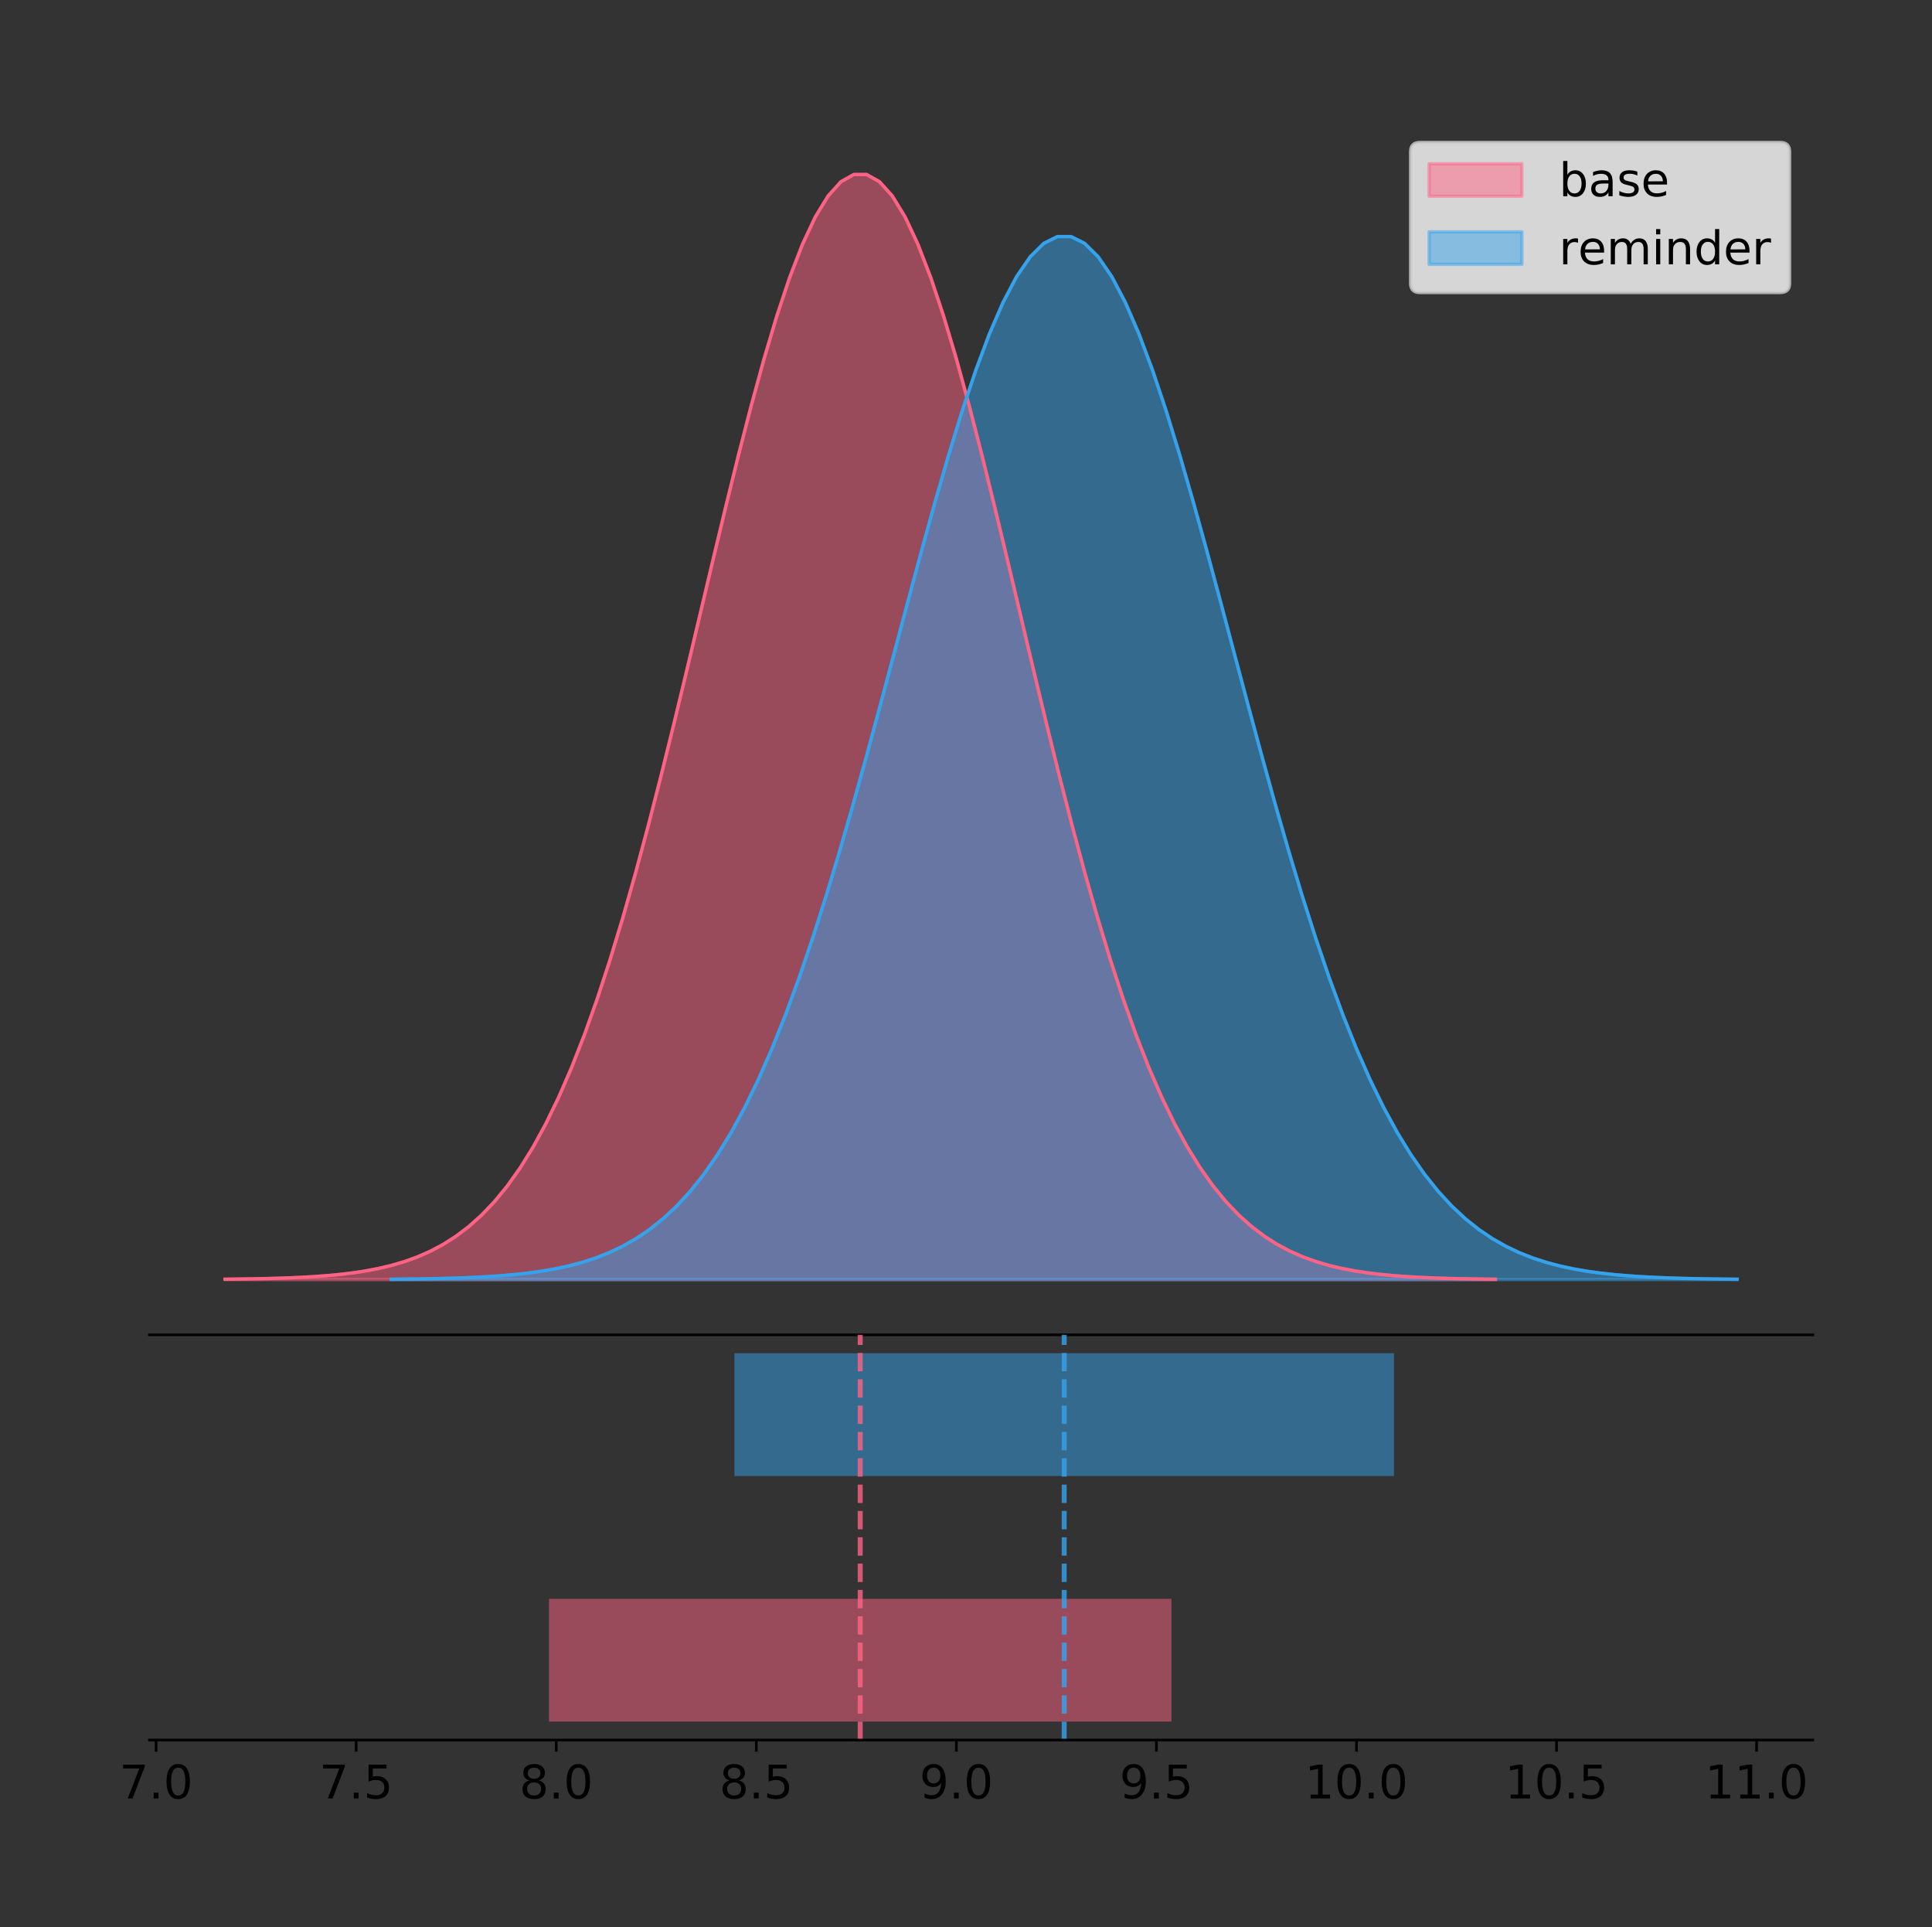 <?xml version="1.0" encoding="utf-8" standalone="no"?>
<!DOCTYPE svg PUBLIC "-//W3C//DTD SVG 1.1//EN"
  "http://www.w3.org/Graphics/SVG/1.1/DTD/svg11.dtd">
<!-- Created with matplotlib (https://matplotlib.org/) -->
<svg height="581.789pt" version="1.1" viewBox="0 0 583.314 581.789" width="583.314pt" xmlns="http://www.w3.org/2000/svg" xmlns:xlink="http://www.w3.org/1999/xlink">
 <rect x="0" y="0" width="583.314" height="581.789" fill="#333333" stroke="none"/>
 <defs>
  <style type="text/css">
*{stroke-linecap:butt;stroke-linejoin:round;}
  </style>
 </defs>
 <g id="figure_1">
  <g id="patch_1">
   <path d="M 0 581.789 
L 583.314 581.789 
L 583.314 0 
L 0 0 
z
" style="fill:none;"/>
  </g>
  <g id="axes_1">
   <g id="patch_2">
    <path d="M 45.114 402.93 
L 547.314 402.93 
L 547.314 36 
L 45.114 36 
z
" style="fill:none;"/>
   </g>
   <g id="PolyCollection_1">
    <defs>
     <path d="M 67.941 -195.538 
L 67.941 -195.65 
L 71.815 -195.692 
L 75.689 -195.749 
L 79.564 -195.825 
L 83.438 -195.925 
L 87.312 -196.058 
L 91.186 -196.23 
L 95.061 -196.455 
L 98.935 -196.744 
L 102.809 -197.115 
L 106.683 -197.585 
L 110.557 -198.179 
L 114.432 -198.923 
L 118.306 -199.848 
L 122.18 -200.99 
L 126.054 -202.39 
L 129.929 -204.093 
L 133.803 -206.151 
L 137.677 -208.617 
L 141.551 -211.552 
L 145.425 -215.017 
L 149.3 -219.078 
L 153.174 -223.801 
L 157.048 -229.25 
L 160.922 -235.488 
L 164.797 -242.572 
L 168.671 -250.552 
L 172.545 -259.468 
L 176.419 -269.344 
L 180.293 -280.192 
L 184.168 -292.002 
L 188.042 -304.744 
L 191.916 -318.365 
L 195.79 -332.786 
L 199.665 -347.901 
L 203.539 -363.58 
L 207.413 -379.667 
L 211.287 -395.98 
L 215.161 -412.318 
L 219.036 -428.462 
L 222.91 -444.18 
L 226.784 -459.23 
L 230.658 -473.372 
L 234.532 -486.366 
L 238.407 -497.987 
L 242.281 -508.025 
L 246.155 -516.294 
L 250.029 -522.64 
L 253.904 -526.94 
L 257.778 -529.111 
L 261.652 -529.111 
L 265.526 -526.94 
L 269.4 -522.64 
L 273.275 -516.294 
L 277.149 -508.025 
L 281.023 -497.987 
L 284.897 -486.366 
L 288.772 -473.372 
L 292.646 -459.23 
L 296.52 -444.18 
L 300.394 -428.462 
L 304.268 -412.318 
L 308.143 -395.98 
L 312.017 -379.667 
L 315.891 -363.58 
L 319.765 -347.901 
L 323.64 -332.786 
L 327.514 -318.365 
L 331.388 -304.744 
L 335.262 -292.002 
L 339.136 -280.192 
L 343.011 -269.344 
L 346.885 -259.468 
L 350.759 -250.552 
L 354.633 -242.572 
L 358.508 -235.488 
L 362.382 -229.25 
L 366.256 -223.801 
L 370.13 -219.078 
L 374.004 -215.017 
L 377.879 -211.552 
L 381.753 -208.617 
L 385.627 -206.151 
L 389.501 -204.093 
L 393.376 -202.39 
L 397.25 -200.99 
L 401.124 -199.848 
L 404.998 -198.923 
L 408.872 -198.179 
L 412.747 -197.585 
L 416.621 -197.115 
L 420.495 -196.744 
L 424.369 -196.455 
L 428.244 -196.23 
L 432.118 -196.058 
L 435.992 -195.925 
L 439.866 -195.825 
L 443.74 -195.749 
L 447.615 -195.692 
L 451.489 -195.65 
L 451.489 -195.538 
L 451.489 -195.538 
L 447.615 -195.538 
L 443.74 -195.538 
L 439.866 -195.538 
L 435.992 -195.538 
L 432.118 -195.538 
L 428.244 -195.538 
L 424.369 -195.538 
L 420.495 -195.538 
L 416.621 -195.538 
L 412.747 -195.538 
L 408.872 -195.538 
L 404.998 -195.538 
L 401.124 -195.538 
L 397.25 -195.538 
L 393.376 -195.538 
L 389.501 -195.538 
L 385.627 -195.538 
L 381.753 -195.538 
L 377.879 -195.538 
L 374.004 -195.538 
L 370.13 -195.538 
L 366.256 -195.538 
L 362.382 -195.538 
L 358.508 -195.538 
L 354.633 -195.538 
L 350.759 -195.538 
L 346.885 -195.538 
L 343.011 -195.538 
L 339.136 -195.538 
L 335.262 -195.538 
L 331.388 -195.538 
L 327.514 -195.538 
L 323.64 -195.538 
L 319.765 -195.538 
L 315.891 -195.538 
L 312.017 -195.538 
L 308.143 -195.538 
L 304.268 -195.538 
L 300.394 -195.538 
L 296.52 -195.538 
L 292.646 -195.538 
L 288.772 -195.538 
L 284.897 -195.538 
L 281.023 -195.538 
L 277.149 -195.538 
L 273.275 -195.538 
L 269.4 -195.538 
L 265.526 -195.538 
L 261.652 -195.538 
L 257.778 -195.538 
L 253.904 -195.538 
L 250.029 -195.538 
L 246.155 -195.538 
L 242.281 -195.538 
L 238.407 -195.538 
L 234.532 -195.538 
L 230.658 -195.538 
L 226.784 -195.538 
L 222.91 -195.538 
L 219.036 -195.538 
L 215.161 -195.538 
L 211.287 -195.538 
L 207.413 -195.538 
L 203.539 -195.538 
L 199.665 -195.538 
L 195.79 -195.538 
L 191.916 -195.538 
L 188.042 -195.538 
L 184.168 -195.538 
L 180.293 -195.538 
L 176.419 -195.538 
L 172.545 -195.538 
L 168.671 -195.538 
L 164.797 -195.538 
L 160.922 -195.538 
L 157.048 -195.538 
L 153.174 -195.538 
L 149.3 -195.538 
L 145.425 -195.538 
L 141.551 -195.538 
L 137.677 -195.538 
L 133.803 -195.538 
L 129.929 -195.538 
L 126.054 -195.538 
L 122.18 -195.538 
L 118.306 -195.538 
L 114.432 -195.538 
L 110.557 -195.538 
L 106.683 -195.538 
L 102.809 -195.538 
L 98.935 -195.538 
L 95.061 -195.538 
L 91.186 -195.538 
L 87.312 -195.538 
L 83.438 -195.538 
L 79.564 -195.538 
L 75.689 -195.538 
L 71.815 -195.538 
L 67.941 -195.538 
z
" id="maafc6c224a" style="stroke:#ff6384;stroke-opacity:0.5;"/>
    </defs>
    <g clip-path="url(#p621c1ee887)">
     <use style="fill:#ff6384;fill-opacity:0.5;stroke:#ff6384;stroke-opacity:0.5;" x="0" xlink:href="#maafc6c224a" y="581.789"/>
    </g>
   </g>
   <g id="PolyCollection_2">
    <defs>
     <path d="M 118.117 -195.538 
L 118.117 -195.644 
L 122.222 -195.684 
L 126.327 -195.737 
L 130.432 -195.809 
L 134.536 -195.904 
L 138.641 -196.028 
L 142.746 -196.192 
L 146.851 -196.403 
L 150.955 -196.677 
L 155.06 -197.026 
L 159.165 -197.47 
L 163.27 -198.031 
L 167.374 -198.733 
L 171.479 -199.606 
L 175.584 -200.684 
L 179.689 -202.005 
L 183.793 -203.613 
L 187.898 -205.555 
L 192.003 -207.883 
L 196.107 -210.652 
L 200.212 -213.923 
L 204.317 -217.756 
L 208.422 -222.213 
L 212.526 -227.357 
L 216.631 -233.244 
L 220.736 -239.931 
L 224.841 -247.463 
L 228.945 -255.878 
L 233.05 -265.199 
L 237.155 -275.438 
L 241.26 -286.585 
L 245.364 -298.612 
L 249.469 -311.468 
L 253.574 -325.078 
L 257.679 -339.345 
L 261.783 -354.143 
L 265.888 -369.327 
L 269.993 -384.724 
L 274.097 -400.144 
L 278.202 -415.382 
L 282.307 -430.217 
L 286.412 -444.422 
L 290.516 -457.769 
L 294.621 -470.034 
L 298.726 -481.002 
L 302.831 -490.476 
L 306.935 -498.281 
L 311.04 -504.27 
L 315.145 -508.329 
L 319.25 -510.378 
L 323.354 -510.378 
L 327.459 -508.329 
L 331.564 -504.27 
L 335.669 -498.281 
L 339.773 -490.476 
L 343.878 -481.002 
L 347.983 -470.034 
L 352.087 -457.769 
L 356.192 -444.422 
L 360.297 -430.217 
L 364.402 -415.382 
L 368.506 -400.144 
L 372.611 -384.724 
L 376.716 -369.327 
L 380.821 -354.143 
L 384.925 -339.345 
L 389.03 -325.078 
L 393.135 -311.468 
L 397.24 -298.612 
L 401.344 -286.585 
L 405.449 -275.438 
L 409.554 -265.199 
L 413.659 -255.878 
L 417.763 -247.463 
L 421.868 -239.931 
L 425.973 -233.244 
L 430.077 -227.357 
L 434.182 -222.213 
L 438.287 -217.756 
L 442.392 -213.923 
L 446.496 -210.652 
L 450.601 -207.883 
L 454.706 -205.555 
L 458.811 -203.613 
L 462.915 -202.005 
L 467.02 -200.684 
L 471.125 -199.606 
L 475.23 -198.733 
L 479.334 -198.031 
L 483.439 -197.47 
L 487.544 -197.026 
L 491.649 -196.677 
L 495.753 -196.403 
L 499.858 -196.192 
L 503.963 -196.028 
L 508.067 -195.904 
L 512.172 -195.809 
L 516.277 -195.737 
L 520.382 -195.684 
L 524.486 -195.644 
L 524.486 -195.538 
L 524.486 -195.538 
L 520.382 -195.538 
L 516.277 -195.538 
L 512.172 -195.538 
L 508.067 -195.538 
L 503.963 -195.538 
L 499.858 -195.538 
L 495.753 -195.538 
L 491.649 -195.538 
L 487.544 -195.538 
L 483.439 -195.538 
L 479.334 -195.538 
L 475.23 -195.538 
L 471.125 -195.538 
L 467.02 -195.538 
L 462.915 -195.538 
L 458.811 -195.538 
L 454.706 -195.538 
L 450.601 -195.538 
L 446.496 -195.538 
L 442.392 -195.538 
L 438.287 -195.538 
L 434.182 -195.538 
L 430.077 -195.538 
L 425.973 -195.538 
L 421.868 -195.538 
L 417.763 -195.538 
L 413.659 -195.538 
L 409.554 -195.538 
L 405.449 -195.538 
L 401.344 -195.538 
L 397.24 -195.538 
L 393.135 -195.538 
L 389.03 -195.538 
L 384.925 -195.538 
L 380.821 -195.538 
L 376.716 -195.538 
L 372.611 -195.538 
L 368.506 -195.538 
L 364.402 -195.538 
L 360.297 -195.538 
L 356.192 -195.538 
L 352.087 -195.538 
L 347.983 -195.538 
L 343.878 -195.538 
L 339.773 -195.538 
L 335.669 -195.538 
L 331.564 -195.538 
L 327.459 -195.538 
L 323.354 -195.538 
L 319.25 -195.538 
L 315.145 -195.538 
L 311.04 -195.538 
L 306.935 -195.538 
L 302.831 -195.538 
L 298.726 -195.538 
L 294.621 -195.538 
L 290.516 -195.538 
L 286.412 -195.538 
L 282.307 -195.538 
L 278.202 -195.538 
L 274.097 -195.538 
L 269.993 -195.538 
L 265.888 -195.538 
L 261.783 -195.538 
L 257.679 -195.538 
L 253.574 -195.538 
L 249.469 -195.538 
L 245.364 -195.538 
L 241.26 -195.538 
L 237.155 -195.538 
L 233.05 -195.538 
L 228.945 -195.538 
L 224.841 -195.538 
L 220.736 -195.538 
L 216.631 -195.538 
L 212.526 -195.538 
L 208.422 -195.538 
L 204.317 -195.538 
L 200.212 -195.538 
L 196.107 -195.538 
L 192.003 -195.538 
L 187.898 -195.538 
L 183.793 -195.538 
L 179.689 -195.538 
L 175.584 -195.538 
L 171.479 -195.538 
L 167.374 -195.538 
L 163.27 -195.538 
L 159.165 -195.538 
L 155.06 -195.538 
L 150.955 -195.538 
L 146.851 -195.538 
L 142.746 -195.538 
L 138.641 -195.538 
L 134.536 -195.538 
L 130.432 -195.538 
L 126.327 -195.538 
L 122.222 -195.538 
L 118.117 -195.538 
z
" id="m7cb33942b4" style="stroke:#36a2eb;stroke-opacity:0.5;"/>
    </defs>
    <g clip-path="url(#p621c1ee887)">
     <use style="fill:#36a2eb;fill-opacity:0.5;stroke:#36a2eb;stroke-opacity:0.5;" x="0" xlink:href="#m7cb33942b4" y="581.789"/>
    </g>
   </g>
   <g id="line2d_1">
    <path clip-path="url(#p621c1ee887)" d="M 67.941 386.139 
L 71.815 386.097 
L 75.689 386.04 
L 79.564 385.965 
L 83.438 385.864 
L 87.312 385.732 
L 91.186 385.559 
L 95.061 385.334 
L 98.935 385.045 
L 102.809 384.675 
L 106.683 384.204 
L 110.557 383.61 
L 114.432 382.867 
L 118.306 381.941 
L 122.18 380.799 
L 126.054 379.399 
L 129.929 377.696 
L 133.803 375.639 
L 137.677 373.172 
L 141.551 370.238 
L 145.425 366.772 
L 149.3 362.711 
L 153.174 357.989 
L 157.048 352.539 
L 160.922 346.301 
L 164.797 339.217 
L 168.671 331.237 
L 172.545 322.322 
L 176.419 312.445 
L 180.293 301.597 
L 184.168 289.787 
L 188.042 277.045 
L 191.916 263.424 
L 195.79 249.004 
L 199.665 233.888 
L 203.539 218.209 
L 207.413 202.123 
L 211.287 185.809 
L 215.161 169.471 
L 219.036 153.327 
L 222.91 137.61 
L 226.784 122.559 
L 230.658 108.418 
L 234.532 95.423 
L 238.407 83.803 
L 242.281 73.765 
L 246.155 65.495 
L 250.029 59.15 
L 253.904 54.85 
L 257.778 52.679 
L 261.652 52.679 
L 265.526 54.85 
L 269.4 59.15 
L 273.275 65.495 
L 277.149 73.765 
L 281.023 83.803 
L 284.897 95.423 
L 288.772 108.418 
L 292.646 122.559 
L 296.52 137.61 
L 300.394 153.327 
L 304.268 169.471 
L 308.143 185.809 
L 312.017 202.123 
L 315.891 218.209 
L 319.765 233.888 
L 323.64 249.004 
L 327.514 263.424 
L 331.388 277.045 
L 335.262 289.787 
L 339.136 301.597 
L 343.011 312.445 
L 346.885 322.322 
L 350.759 331.237 
L 354.633 339.217 
L 358.508 346.301 
L 362.382 352.539 
L 366.256 357.989 
L 370.13 362.711 
L 374.004 366.772 
L 377.879 370.238 
L 381.753 373.172 
L 385.627 375.639 
L 389.501 377.696 
L 393.376 379.399 
L 397.25 380.799 
L 401.124 381.941 
L 404.998 382.867 
L 408.872 383.61 
L 412.747 384.204 
L 416.621 384.675 
L 420.495 385.045 
L 424.369 385.334 
L 428.244 385.559 
L 432.118 385.732 
L 435.992 385.864 
L 439.866 385.965 
L 443.74 386.04 
L 447.615 386.097 
L 451.489 386.139 
" style="fill:none;stroke:#ff6384;stroke-linecap:square;"/>
   </g>
   <g id="line2d_2">
    <path clip-path="url(#p621c1ee887)" d="M 118.117 386.146 
L 122.222 386.106 
L 126.327 386.052 
L 130.432 385.981 
L 134.536 385.886 
L 138.641 385.761 
L 142.746 385.598 
L 146.851 385.386 
L 150.955 385.113 
L 155.06 384.763 
L 159.165 384.319 
L 163.27 383.759 
L 167.374 383.057 
L 171.479 382.183 
L 175.584 381.105 
L 179.689 379.784 
L 183.793 378.176 
L 187.898 376.235 
L 192.003 373.907 
L 196.107 371.137 
L 200.212 367.866 
L 204.317 364.033 
L 208.422 359.576 
L 212.526 354.433 
L 216.631 348.545 
L 220.736 341.858 
L 224.841 334.326 
L 228.945 325.912 
L 233.05 316.59 
L 237.155 306.351 
L 241.26 295.205 
L 245.364 283.178 
L 249.469 270.322 
L 253.574 256.711 
L 257.679 242.445 
L 261.783 227.646 
L 265.888 212.463 
L 269.993 197.066 
L 274.097 181.645 
L 278.202 166.408 
L 282.307 151.573 
L 286.412 137.368 
L 290.516 124.02 
L 294.621 111.756 
L 298.726 100.788 
L 302.831 91.314 
L 306.935 83.508 
L 311.04 77.519 
L 315.145 73.461 
L 319.25 71.412 
L 323.354 71.412 
L 327.459 73.461 
L 331.564 77.519 
L 335.669 83.508 
L 339.773 91.314 
L 343.878 100.788 
L 347.983 111.756 
L 352.087 124.02 
L 356.192 137.368 
L 360.297 151.573 
L 364.402 166.408 
L 368.506 181.645 
L 372.611 197.066 
L 376.716 212.463 
L 380.821 227.646 
L 384.925 242.445 
L 389.03 256.711 
L 393.135 270.322 
L 397.24 283.178 
L 401.344 295.205 
L 405.449 306.351 
L 409.554 316.59 
L 413.659 325.912 
L 417.763 334.326 
L 421.868 341.858 
L 425.973 348.545 
L 430.077 354.433 
L 434.182 359.576 
L 438.287 364.033 
L 442.392 367.866 
L 446.496 371.137 
L 450.601 373.907 
L 454.706 376.235 
L 458.811 378.176 
L 462.915 379.784 
L 467.02 381.105 
L 471.125 382.183 
L 475.23 383.057 
L 479.334 383.759 
L 483.439 384.319 
L 487.544 384.763 
L 491.649 385.113 
L 495.753 385.386 
L 499.858 385.598 
L 503.963 385.761 
L 508.067 385.886 
L 512.172 385.981 
L 516.277 386.052 
L 520.382 386.106 
L 524.486 386.146 
" style="fill:none;stroke:#36a2eb;stroke-linecap:square;"/>
   </g>
   <g id="patch_3">
    <path d="M 45.114 402.93 
L 547.314 402.93 
" style="fill:none;stroke:#000000;stroke-linecap:square;stroke-linejoin:miter;stroke-width:0.8;"/>
   </g>
   <g id="legend_1">
    <g id="patch_4">
     <path d="M 428.692 88.299 
L 537.514 88.299 
Q 540.314 88.299 540.314 85.499 
L 540.314 45.8 
Q 540.314 43 537.514 43 
L 428.692 43 
Q 425.892 43 425.892 45.8 
L 425.892 85.499 
Q 425.892 88.299 428.692 88.299 
z
" style="fill:#ffffff;opacity:0.8;stroke:#cccccc;stroke-linejoin:miter;"/>
    </g>
    <g id="patch_5">
     <path d="M 431.492 59.238 
L 459.492 59.238 
L 459.492 49.438 
L 431.492 49.438 
z
" style="fill:#ff6384;opacity:0.5;stroke:#ff6384;stroke-linejoin:miter;"/>
    </g>
    <g id="text_1">
     <!-- base -->
     <defs>
      <path d="M 48.688 27.297 
Q 48.688 37.203 44.609 42.844 
Q 40.531 48.484 33.406 48.484 
Q 26.266 48.484 22.188 42.844 
Q 18.109 37.203 18.109 27.297 
Q 18.109 17.391 22.188 11.75 
Q 26.266 6.109 33.406 6.109 
Q 40.531 6.109 44.609 11.75 
Q 48.688 17.391 48.688 27.297 
z
M 18.109 46.391 
Q 20.953 51.266 25.266 53.625 
Q 29.594 56 35.594 56 
Q 45.562 56 51.781 48.094 
Q 58.016 40.188 58.016 27.297 
Q 58.016 14.406 51.781 6.484 
Q 45.562 -1.422 35.594 -1.422 
Q 29.594 -1.422 25.266 0.953 
Q 20.953 3.328 18.109 8.203 
L 18.109 0 
L 9.078 0 
L 9.078 75.984 
L 18.109 75.984 
z
" id="DejaVuSans-98"/>
      <path d="M 34.281 27.484 
Q 23.391 27.484 19.188 25 
Q 14.984 22.516 14.984 16.5 
Q 14.984 11.719 18.141 8.906 
Q 21.297 6.109 26.703 6.109 
Q 34.188 6.109 38.703 11.406 
Q 43.219 16.703 43.219 25.484 
L 43.219 27.484 
z
M 52.203 31.203 
L 52.203 0 
L 43.219 0 
L 43.219 8.297 
Q 40.141 3.328 35.547 0.953 
Q 30.953 -1.422 24.312 -1.422 
Q 15.922 -1.422 10.953 3.297 
Q 6 8.016 6 15.922 
Q 6 25.141 12.172 29.828 
Q 18.359 34.516 30.609 34.516 
L 43.219 34.516 
L 43.219 35.406 
Q 43.219 41.609 39.141 45 
Q 35.062 48.391 27.688 48.391 
Q 23 48.391 18.547 47.266 
Q 14.109 46.141 10.016 43.891 
L 10.016 52.203 
Q 14.938 54.109 19.578 55.047 
Q 24.219 56 28.609 56 
Q 40.484 56 46.344 49.844 
Q 52.203 43.703 52.203 31.203 
z
" id="DejaVuSans-97"/>
      <path d="M 44.281 53.078 
L 44.281 44.578 
Q 40.484 46.531 36.375 47.5 
Q 32.281 48.484 27.875 48.484 
Q 21.188 48.484 17.844 46.438 
Q 14.5 44.391 14.5 40.281 
Q 14.5 37.156 16.891 35.375 
Q 19.281 33.594 26.516 31.984 
L 29.594 31.297 
Q 39.156 29.25 43.188 25.516 
Q 47.219 21.781 47.219 15.094 
Q 47.219 7.469 41.188 3.016 
Q 35.156 -1.422 24.609 -1.422 
Q 20.219 -1.422 15.453 -0.562 
Q 10.688 0.297 5.422 2 
L 5.422 11.281 
Q 10.406 8.688 15.234 7.391 
Q 20.062 6.109 24.812 6.109 
Q 31.156 6.109 34.562 8.281 
Q 37.984 10.453 37.984 14.406 
Q 37.984 18.062 35.516 20.016 
Q 33.062 21.969 24.703 23.781 
L 21.578 24.516 
Q 13.234 26.266 9.516 29.906 
Q 5.812 33.547 5.812 39.891 
Q 5.812 47.609 11.281 51.797 
Q 16.75 56 26.812 56 
Q 31.781 56 36.172 55.266 
Q 40.578 54.547 44.281 53.078 
z
" id="DejaVuSans-115"/>
      <path d="M 56.203 29.594 
L 56.203 25.203 
L 14.891 25.203 
Q 15.484 15.922 20.484 11.062 
Q 25.484 6.203 34.422 6.203 
Q 39.594 6.203 44.453 7.469 
Q 49.312 8.734 54.109 11.281 
L 54.109 2.781 
Q 49.266 0.734 44.188 -0.344 
Q 39.109 -1.422 33.891 -1.422 
Q 20.797 -1.422 13.156 6.188 
Q 5.516 13.812 5.516 26.812 
Q 5.516 40.234 12.766 48.109 
Q 20.016 56 32.328 56 
Q 43.359 56 49.781 48.891 
Q 56.203 41.797 56.203 29.594 
z
M 47.219 32.234 
Q 47.125 39.594 43.094 43.984 
Q 39.062 48.391 32.422 48.391 
Q 24.906 48.391 20.391 44.141 
Q 15.875 39.891 15.188 32.172 
z
" id="DejaVuSans-101"/>
     </defs>
     <g transform="translate(470.692 59.238)scale(0.14 -0.14)">
      <use xlink:href="#DejaVuSans-98"/>
      <use x="63.477" xlink:href="#DejaVuSans-97"/>
      <use x="124.756" xlink:href="#DejaVuSans-115"/>
      <use x="176.855" xlink:href="#DejaVuSans-101"/>
     </g>
    </g>
    <g id="patch_6">
     <path d="M 431.492 79.787 
L 459.492 79.787 
L 459.492 69.987 
L 431.492 69.987 
z
" style="fill:#36a2eb;opacity:0.5;stroke:#36a2eb;stroke-linejoin:miter;"/>
    </g>
    <g id="text_2">
     <!-- reminder -->
     <defs>
      <path d="M 41.109 46.297 
Q 39.594 47.172 37.812 47.578 
Q 36.031 48 33.891 48 
Q 26.266 48 22.188 43.047 
Q 18.109 38.094 18.109 28.812 
L 18.109 0 
L 9.078 0 
L 9.078 54.688 
L 18.109 54.688 
L 18.109 46.188 
Q 20.953 51.172 25.484 53.578 
Q 30.031 56 36.531 56 
Q 37.453 56 38.578 55.875 
Q 39.703 55.766 41.062 55.516 
z
" id="DejaVuSans-114"/>
      <path d="M 52 44.188 
Q 55.375 50.25 60.062 53.125 
Q 64.75 56 71.094 56 
Q 79.641 56 84.281 50.016 
Q 88.922 44.047 88.922 33.016 
L 88.922 0 
L 79.891 0 
L 79.891 32.719 
Q 79.891 40.578 77.094 44.375 
Q 74.312 48.188 68.609 48.188 
Q 61.625 48.188 57.562 43.547 
Q 53.516 38.922 53.516 30.906 
L 53.516 0 
L 44.484 0 
L 44.484 32.719 
Q 44.484 40.625 41.703 44.406 
Q 38.922 48.188 33.109 48.188 
Q 26.219 48.188 22.156 43.531 
Q 18.109 38.875 18.109 30.906 
L 18.109 0 
L 9.078 0 
L 9.078 54.688 
L 18.109 54.688 
L 18.109 46.188 
Q 21.188 51.219 25.484 53.609 
Q 29.781 56 35.688 56 
Q 41.656 56 45.828 52.969 
Q 50 49.953 52 44.188 
z
" id="DejaVuSans-109"/>
      <path d="M 9.422 54.688 
L 18.406 54.688 
L 18.406 0 
L 9.422 0 
z
M 9.422 75.984 
L 18.406 75.984 
L 18.406 64.594 
L 9.422 64.594 
z
" id="DejaVuSans-105"/>
      <path d="M 54.891 33.016 
L 54.891 0 
L 45.906 0 
L 45.906 32.719 
Q 45.906 40.484 42.875 44.328 
Q 39.844 48.188 33.797 48.188 
Q 26.516 48.188 22.312 43.547 
Q 18.109 38.922 18.109 30.906 
L 18.109 0 
L 9.078 0 
L 9.078 54.688 
L 18.109 54.688 
L 18.109 46.188 
Q 21.344 51.125 25.703 53.562 
Q 30.078 56 35.797 56 
Q 45.219 56 50.047 50.172 
Q 54.891 44.344 54.891 33.016 
z
" id="DejaVuSans-110"/>
      <path d="M 45.406 46.391 
L 45.406 75.984 
L 54.391 75.984 
L 54.391 0 
L 45.406 0 
L 45.406 8.203 
Q 42.578 3.328 38.25 0.953 
Q 33.938 -1.422 27.875 -1.422 
Q 17.969 -1.422 11.734 6.484 
Q 5.516 14.406 5.516 27.297 
Q 5.516 40.188 11.734 48.094 
Q 17.969 56 27.875 56 
Q 33.938 56 38.25 53.625 
Q 42.578 51.266 45.406 46.391 
z
M 14.797 27.297 
Q 14.797 17.391 18.875 11.75 
Q 22.953 6.109 30.078 6.109 
Q 37.203 6.109 41.297 11.75 
Q 45.406 17.391 45.406 27.297 
Q 45.406 37.203 41.297 42.844 
Q 37.203 48.484 30.078 48.484 
Q 22.953 48.484 18.875 42.844 
Q 14.797 37.203 14.797 27.297 
z
" id="DejaVuSans-100"/>
     </defs>
     <g transform="translate(470.692 79.787)scale(0.14 -0.14)">
      <use xlink:href="#DejaVuSans-114"/>
      <use x="41.082" xlink:href="#DejaVuSans-101"/>
      <use x="102.605" xlink:href="#DejaVuSans-109"/>
      <use x="200.018" xlink:href="#DejaVuSans-105"/>
      <use x="227.801" xlink:href="#DejaVuSans-110"/>
      <use x="291.18" xlink:href="#DejaVuSans-100"/>
      <use x="354.656" xlink:href="#DejaVuSans-101"/>
      <use x="416.18" xlink:href="#DejaVuSans-114"/>
     </g>
    </g>
   </g>
  </g>
  <g id="axes_2">
   <g id="patch_7">
    <path d="M 45.114 525.24 
L 547.314 525.24 
L 547.314 402.93 
L 45.114 402.93 
z
" style="fill:none;"/>
   </g>
   <g id="patch_8">
    <path clip-path="url(#p0c56e719f3)" d="M 165.746 519.68 
L 353.684 519.68 
L 353.684 482.617 
L 165.746 482.617 
z
" style="fill:#ff6384;opacity:0.5;"/>
   </g>
   <g id="patch_9">
    <path clip-path="url(#p0c56e719f3)" d="M 221.742 445.553 
L 420.862 445.553 
L 420.862 408.49 
L 221.742 408.49 
z
" style="fill:#36a2eb;opacity:0.5;"/>
   </g>
   <g id="matplotlib.axis_1">
    <g id="xtick_1">
     <g id="line2d_3">
      <defs>
       <path d="M 0 0 
L 0 3.5 
" id="md4ff19151a" style="stroke:#000000;stroke-width:0.8;"/>
      </defs>
      <g>
       <use style="stroke:#000000;stroke-width:0.8;" x="47.132" xlink:href="#md4ff19151a" y="525.24"/>
      </g>
     </g>
     <g id="text_3">
      <!-- 7.0 -->
      <defs>
       <path d="M 8.203 72.906 
L 55.078 72.906 
L 55.078 68.703 
L 28.609 0 
L 18.312 0 
L 43.219 64.594 
L 8.203 64.594 
z
" id="DejaVuSans-55"/>
       <path d="M 10.688 12.406 
L 21 12.406 
L 21 0 
L 10.688 0 
z
" id="DejaVuSans-46"/>
       <path d="M 31.781 66.406 
Q 24.172 66.406 20.328 58.906 
Q 16.5 51.422 16.5 36.375 
Q 16.5 21.391 20.328 13.891 
Q 24.172 6.391 31.781 6.391 
Q 39.453 6.391 43.281 13.891 
Q 47.125 21.391 47.125 36.375 
Q 47.125 51.422 43.281 58.906 
Q 39.453 66.406 31.781 66.406 
z
M 31.781 74.219 
Q 44.047 74.219 50.516 64.516 
Q 56.984 54.828 56.984 36.375 
Q 56.984 17.969 50.516 8.266 
Q 44.047 -1.422 31.781 -1.422 
Q 19.531 -1.422 13.062 8.266 
Q 6.594 17.969 6.594 36.375 
Q 6.594 54.828 13.062 64.516 
Q 19.531 74.219 31.781 74.219 
z
" id="DejaVuSans-48"/>
      </defs>
      <g transform="translate(36 542.878)scale(0.14 -0.14)">
       <use xlink:href="#DejaVuSans-55"/>
       <use x="63.623" xlink:href="#DejaVuSans-46"/>
       <use x="95.41" xlink:href="#DejaVuSans-48"/>
      </g>
     </g>
    </g>
    <g id="xtick_2">
     <g id="line2d_4">
      <g>
       <use style="stroke:#000000;stroke-width:0.8;" x="107.535" xlink:href="#md4ff19151a" y="525.24"/>
      </g>
     </g>
     <g id="text_4">
      <!-- 7.5 -->
      <defs>
       <path d="M 10.797 72.906 
L 49.516 72.906 
L 49.516 64.594 
L 19.828 64.594 
L 19.828 46.734 
Q 21.969 47.469 24.109 47.828 
Q 26.266 48.188 28.422 48.188 
Q 40.625 48.188 47.75 41.5 
Q 54.891 34.812 54.891 23.391 
Q 54.891 11.625 47.562 5.094 
Q 40.234 -1.422 26.906 -1.422 
Q 22.312 -1.422 17.547 -0.641 
Q 12.797 0.141 7.719 1.703 
L 7.719 11.625 
Q 12.109 9.234 16.797 8.062 
Q 21.484 6.891 26.703 6.891 
Q 35.156 6.891 40.078 11.328 
Q 45.016 15.766 45.016 23.391 
Q 45.016 31 40.078 35.438 
Q 35.156 39.891 26.703 39.891 
Q 22.75 39.891 18.812 39.016 
Q 14.891 38.141 10.797 36.281 
z
" id="DejaVuSans-53"/>
      </defs>
      <g transform="translate(96.403 542.878)scale(0.14 -0.14)">
       <use xlink:href="#DejaVuSans-55"/>
       <use x="63.623" xlink:href="#DejaVuSans-46"/>
       <use x="95.41" xlink:href="#DejaVuSans-53"/>
      </g>
     </g>
    </g>
    <g id="xtick_3">
     <g id="line2d_5">
      <g>
       <use style="stroke:#000000;stroke-width:0.8;" x="167.938" xlink:href="#md4ff19151a" y="525.24"/>
      </g>
     </g>
     <g id="text_5">
      <!-- 8.0 -->
      <defs>
       <path d="M 31.781 34.625 
Q 24.75 34.625 20.719 30.859 
Q 16.703 27.094 16.703 20.516 
Q 16.703 13.922 20.719 10.156 
Q 24.75 6.391 31.781 6.391 
Q 38.812 6.391 42.859 10.172 
Q 46.922 13.969 46.922 20.516 
Q 46.922 27.094 42.891 30.859 
Q 38.875 34.625 31.781 34.625 
z
M 21.922 38.812 
Q 15.578 40.375 12.031 44.719 
Q 8.5 49.078 8.5 55.328 
Q 8.5 64.062 14.719 69.141 
Q 20.953 74.219 31.781 74.219 
Q 42.672 74.219 48.875 69.141 
Q 55.078 64.062 55.078 55.328 
Q 55.078 49.078 51.531 44.719 
Q 48 40.375 41.703 38.812 
Q 48.828 37.156 52.797 32.312 
Q 56.781 27.484 56.781 20.516 
Q 56.781 9.906 50.312 4.234 
Q 43.844 -1.422 31.781 -1.422 
Q 19.734 -1.422 13.25 4.234 
Q 6.781 9.906 6.781 20.516 
Q 6.781 27.484 10.781 32.312 
Q 14.797 37.156 21.922 38.812 
z
M 18.312 54.391 
Q 18.312 48.734 21.844 45.562 
Q 25.391 42.391 31.781 42.391 
Q 38.141 42.391 41.719 45.562 
Q 45.312 48.734 45.312 54.391 
Q 45.312 60.062 41.719 63.234 
Q 38.141 66.406 31.781 66.406 
Q 25.391 66.406 21.844 63.234 
Q 18.312 60.062 18.312 54.391 
z
" id="DejaVuSans-56"/>
      </defs>
      <g transform="translate(156.806 542.878)scale(0.14 -0.14)">
       <use xlink:href="#DejaVuSans-56"/>
       <use x="63.623" xlink:href="#DejaVuSans-46"/>
       <use x="95.41" xlink:href="#DejaVuSans-48"/>
      </g>
     </g>
    </g>
    <g id="xtick_4">
     <g id="line2d_6">
      <g>
       <use style="stroke:#000000;stroke-width:0.8;" x="228.342" xlink:href="#md4ff19151a" y="525.24"/>
      </g>
     </g>
     <g id="text_6">
      <!-- 8.5 -->
      <g transform="translate(217.209 542.878)scale(0.14 -0.14)">
       <use xlink:href="#DejaVuSans-56"/>
       <use x="63.623" xlink:href="#DejaVuSans-46"/>
       <use x="95.41" xlink:href="#DejaVuSans-53"/>
      </g>
     </g>
    </g>
    <g id="xtick_5">
     <g id="line2d_7">
      <g>
       <use style="stroke:#000000;stroke-width:0.8;" x="288.745" xlink:href="#md4ff19151a" y="525.24"/>
      </g>
     </g>
     <g id="text_7">
      <!-- 9.0 -->
      <defs>
       <path d="M 10.984 1.516 
L 10.984 10.5 
Q 14.703 8.734 18.5 7.812 
Q 22.312 6.891 25.984 6.891 
Q 35.75 6.891 40.891 13.453 
Q 46.047 20.016 46.781 33.406 
Q 43.953 29.203 39.594 26.953 
Q 35.25 24.703 29.984 24.703 
Q 19.047 24.703 12.672 31.312 
Q 6.297 37.938 6.297 49.422 
Q 6.297 60.641 12.938 67.422 
Q 19.578 74.219 30.609 74.219 
Q 43.266 74.219 49.922 64.516 
Q 56.594 54.828 56.594 36.375 
Q 56.594 19.141 48.406 8.859 
Q 40.234 -1.422 26.422 -1.422 
Q 22.703 -1.422 18.891 -0.688 
Q 15.094 0.047 10.984 1.516 
z
M 30.609 32.422 
Q 37.25 32.422 41.125 36.953 
Q 45.016 41.5 45.016 49.422 
Q 45.016 57.281 41.125 61.844 
Q 37.25 66.406 30.609 66.406 
Q 23.969 66.406 20.094 61.844 
Q 16.219 57.281 16.219 49.422 
Q 16.219 41.5 20.094 36.953 
Q 23.969 32.422 30.609 32.422 
z
" id="DejaVuSans-57"/>
      </defs>
      <g transform="translate(277.612 542.878)scale(0.14 -0.14)">
       <use xlink:href="#DejaVuSans-57"/>
       <use x="63.623" xlink:href="#DejaVuSans-46"/>
       <use x="95.41" xlink:href="#DejaVuSans-48"/>
      </g>
     </g>
    </g>
    <g id="xtick_6">
     <g id="line2d_8">
      <g>
       <use style="stroke:#000000;stroke-width:0.8;" x="349.148" xlink:href="#md4ff19151a" y="525.24"/>
      </g>
     </g>
     <g id="text_8">
      <!-- 9.5 -->
      <g transform="translate(338.016 542.878)scale(0.14 -0.14)">
       <use xlink:href="#DejaVuSans-57"/>
       <use x="63.623" xlink:href="#DejaVuSans-46"/>
       <use x="95.41" xlink:href="#DejaVuSans-53"/>
      </g>
     </g>
    </g>
    <g id="xtick_7">
     <g id="line2d_9">
      <g>
       <use style="stroke:#000000;stroke-width:0.8;" x="409.551" xlink:href="#md4ff19151a" y="525.24"/>
      </g>
     </g>
     <g id="text_9">
      <!-- 10.0 -->
      <defs>
       <path d="M 12.406 8.297 
L 28.516 8.297 
L 28.516 63.922 
L 10.984 60.406 
L 10.984 69.391 
L 28.422 72.906 
L 38.281 72.906 
L 38.281 8.297 
L 54.391 8.297 
L 54.391 0 
L 12.406 0 
z
" id="DejaVuSans-49"/>
      </defs>
      <g transform="translate(393.965 542.878)scale(0.14 -0.14)">
       <use xlink:href="#DejaVuSans-49"/>
       <use x="63.623" xlink:href="#DejaVuSans-48"/>
       <use x="127.246" xlink:href="#DejaVuSans-46"/>
       <use x="159.033" xlink:href="#DejaVuSans-48"/>
      </g>
     </g>
    </g>
    <g id="xtick_8">
     <g id="line2d_10">
      <g>
       <use style="stroke:#000000;stroke-width:0.8;" x="469.954" xlink:href="#md4ff19151a" y="525.24"/>
      </g>
     </g>
     <g id="text_10">
      <!-- 10.5 -->
      <g transform="translate(454.368 542.878)scale(0.14 -0.14)">
       <use xlink:href="#DejaVuSans-49"/>
       <use x="63.623" xlink:href="#DejaVuSans-48"/>
       <use x="127.246" xlink:href="#DejaVuSans-46"/>
       <use x="159.033" xlink:href="#DejaVuSans-53"/>
      </g>
     </g>
    </g>
    <g id="xtick_9">
     <g id="line2d_11">
      <g>
       <use style="stroke:#000000;stroke-width:0.8;" x="530.357" xlink:href="#md4ff19151a" y="525.24"/>
      </g>
     </g>
     <g id="text_11">
      <!-- 11.0 -->
      <g transform="translate(514.771 542.878)scale(0.14 -0.14)">
       <use xlink:href="#DejaVuSans-49"/>
       <use x="63.623" xlink:href="#DejaVuSans-49"/>
       <use x="127.246" xlink:href="#DejaVuSans-46"/>
       <use x="159.033" xlink:href="#DejaVuSans-48"/>
      </g>
     </g>
    </g>
   </g>
   <g id="line2d_12">
    <path clip-path="url(#p0c56e719f3)" d="M 259.715 525.24 
L 259.715 402.93 
" style="fill:none;stroke:#ff6384;stroke-dasharray:5.55,2.4;stroke-dashoffset:0;stroke-opacity:0.8;stroke-width:1.5;"/>
   </g>
   <g id="line2d_13">
    <path clip-path="url(#p0c56e719f3)" d="M 321.302 525.24 
L 321.302 402.93 
" style="fill:none;stroke:#36a2eb;stroke-dasharray:5.55,2.4;stroke-dashoffset:0;stroke-opacity:0.8;stroke-width:1.5;"/>
   </g>
   <g id="patch_10">
    <path d="M 45.114 525.24 
L 547.314 525.24 
" style="fill:none;stroke:#000000;stroke-linecap:square;stroke-linejoin:miter;stroke-width:0.8;"/>
   </g>
  </g>
 </g>
 <defs>
  <clipPath id="p621c1ee887">
   <rect height="366.93" width="502.2" x="45.114" y="36"/>
  </clipPath>
  <clipPath id="p0c56e719f3">
   <rect height="122.31" width="502.2" x="45.114" y="402.93"/>
  </clipPath>
 </defs>
</svg>
